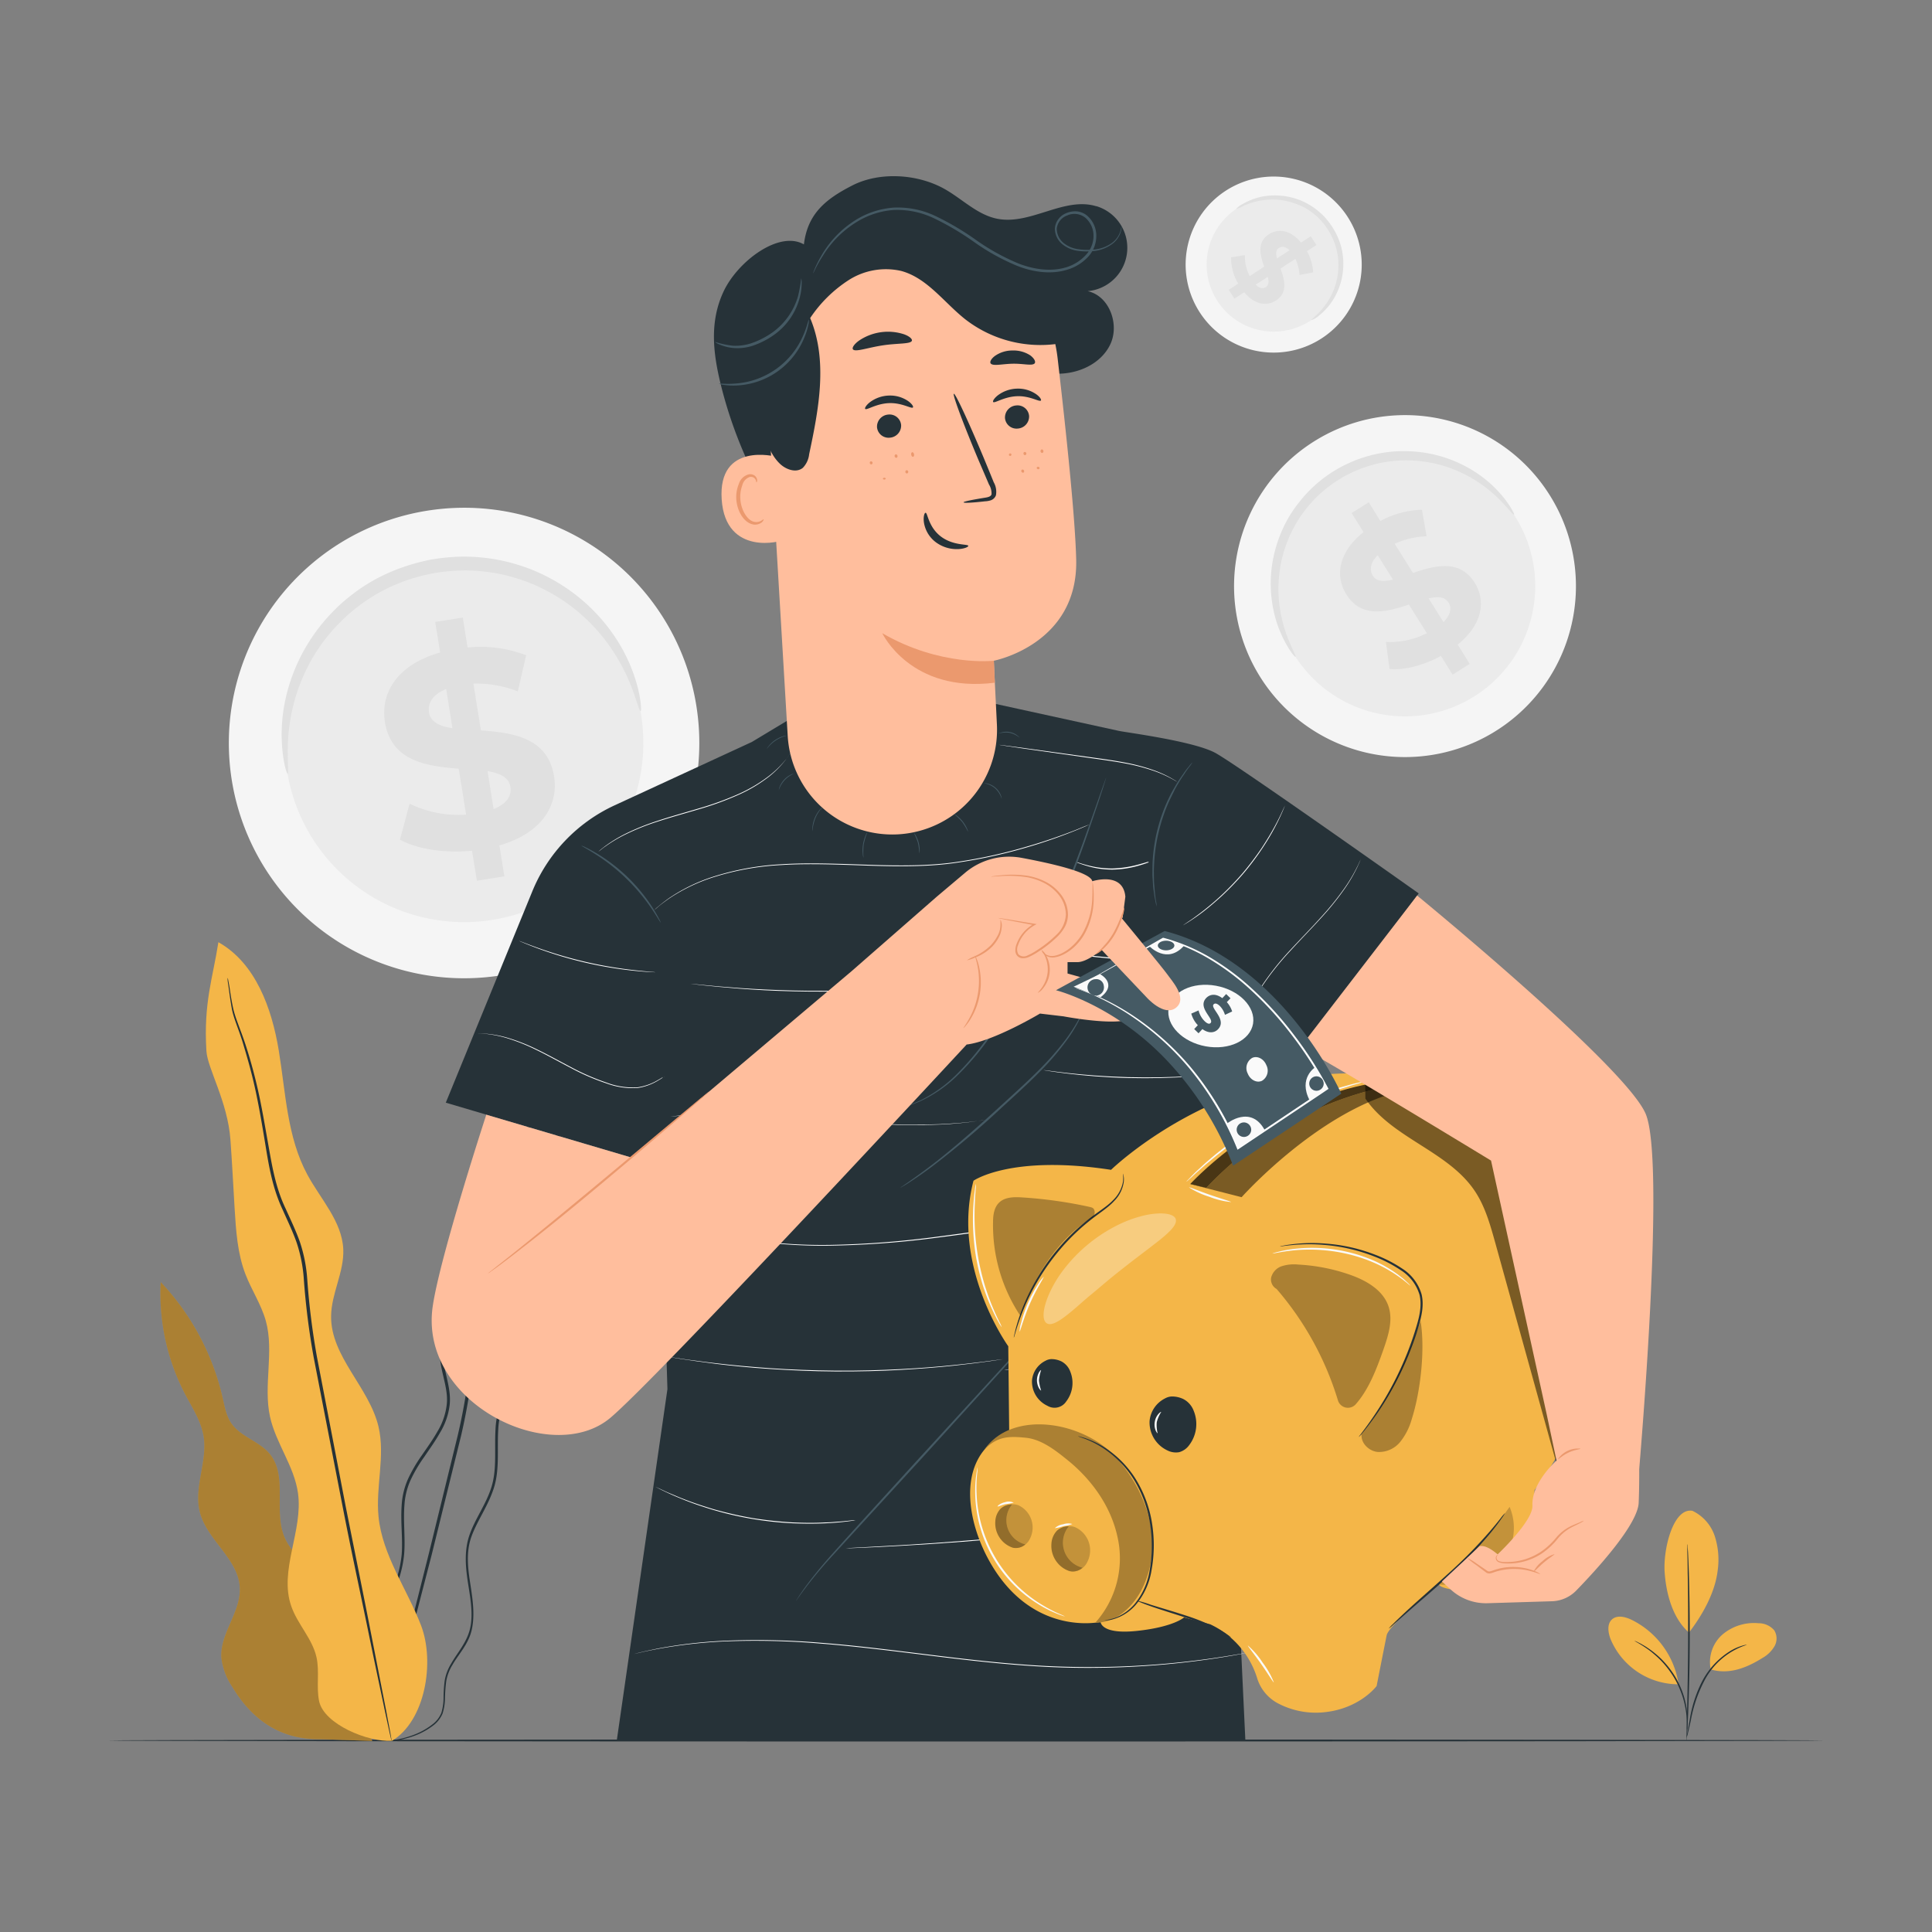 <svg xmlns="http://www.w3.org/2000/svg" viewBox="0 0 500 500"><rect x="0" y="0" width="500" height="500" fill="#808080" stroke="none"/><g id="freepik--background-complete--inject-5"><path d="M180.33,183.4a60.88,60.88,0,1,1-69-51.35A60.82,60.82,0,0,1,180.33,183.4Z" style="fill:#f5f5f5"></path><path d="M166,185.49a46.39,46.39,0,1,1-52.57-39.14A46.34,46.34,0,0,1,166,185.49Z" style="fill:#ebebeb"></path><path d="M165.77,184.05c-.27,0-.76-1.94-2-5.34a49.52,49.52,0,0,0-7.34-13.31,48,48,0,0,0-7.29-7.46A46.45,46.45,0,0,0,139,151.68a43.05,43.05,0,0,0-6.05-2.24,42.29,42.29,0,0,0-6.57-1.39,44.12,44.12,0,0,0-6.93-.41,49.57,49.57,0,0,0-7.13.69,50.65,50.65,0,0,0-6.93,1.8A45.66,45.66,0,0,0,99,152.9a43.76,43.76,0,0,0-5.69,3.58,42.44,42.44,0,0,0-4.9,4.18A46.09,46.09,0,0,0,81.05,170a47.71,47.71,0,0,0-4.28,9.51,49.44,49.44,0,0,0-2.31,15c0,3.63.23,5.66,0,5.71s-.9-1.92-1.33-5.64a42.78,42.78,0,0,1,1.28-15.79,46.68,46.68,0,0,1,4.13-10.26,47.32,47.32,0,0,1,7.6-10.23,43.42,43.42,0,0,1,5.19-4.58,44.46,44.46,0,0,1,6.07-3.93,47.72,47.72,0,0,1,6.87-3,50.87,50.87,0,0,1,7.47-2,51.68,51.68,0,0,1,7.69-.73,47.33,47.33,0,0,1,7.48.49,45.9,45.9,0,0,1,7.06,1.6,43.62,43.62,0,0,1,6.45,2.51,47.28,47.28,0,0,1,10.66,7,46.73,46.73,0,0,1,7.41,8.21,42.88,42.88,0,0,1,6.64,14.39C166,181.94,166,184,165.77,184.05Z" style="fill:#e0e0e0"></path><path d="M129.25,218.79l1.28,8-7.12,1.14-1.25-7.76c-7.12.7-14.24-.43-18.65-2.86L106,208a29.24,29.24,0,0,0,14.63,2.84l-1.91-11.9c-8.21-.65-17.47-1.88-19.1-12.07-1.21-7.55,3.24-14.91,14.29-18l-1.27-7.91,7.13-1.14,1.24,7.76a32.84,32.84,0,0,1,15.16,2l-2.16,9.34a29.44,29.44,0,0,0-11.49-2l1.94,12.11c8.2.59,17.32,1.83,18.93,11.88C144.61,208.37,140.22,215.65,129.25,218.79Zm-12.16-30.35-1.62-10.12c-3.64,1.46-4.81,3.77-4.43,6.12S113.79,188,117.09,188.44Zm15,15.21c-.4-2.5-2.68-3.52-5.92-4.1l1.58,9.84C131.19,208,132.46,205.93,132.09,203.65Z" style="fill:#e0e0e0"></path><path d="M401.39,128.67a44.24,44.24,0,1,1-60.71-14.81A44.18,44.18,0,0,1,401.39,128.67Z" style="fill:#f5f5f5"></path><path d="M392.39,134.12a33.72,33.72,0,1,1-46.27-11.28A33.69,33.69,0,0,1,392.39,134.12Z" style="fill:#ebebeb"></path><path d="M391.84,133.22c-.17.12-1.06-1.07-2.87-3a35.63,35.63,0,0,0-8.68-6.82,34.48,34.48,0,0,0-7-2.93,34,34,0,0,0-8.56-1.32,32.22,32.22,0,0,0-4.68.22,31.37,31.37,0,0,0-4.79.93,31.8,31.8,0,0,0-4.76,1.69,33.45,33.45,0,0,0-8.7,5.66,32.36,32.36,0,0,0-3.48,3.66,32.34,32.34,0,0,0-4.89,8.19,33.34,33.34,0,0,0-2.27,8.36,34.73,34.73,0,0,0-.17,7.57,35.81,35.81,0,0,0,2.71,10.7c1,2.43,1.76,3.73,1.59,3.84s-1.15-1-2.49-3.39a31.2,31.2,0,0,1-3.62-10.93,33.83,33.83,0,0,1-.15-8,34.58,34.58,0,0,1,4.36-13.54,33.74,33.74,0,0,1,3-4.35,33.13,33.13,0,0,1,3.73-4,34,34,0,0,1,9.38-6.1,33.47,33.47,0,0,1,5.15-1.79,32.93,32.93,0,0,1,5.17-.94,31.67,31.67,0,0,1,5-.14,33.64,33.64,0,0,1,16.39,5,31.12,31.12,0,0,1,8.52,7.74C391.36,131.76,392,133.14,391.84,133.22Z" style="fill:#e0e0e0"></path><path d="M377.25,166.82l3.11,5-4.44,2.78-3-4.84c-4.57,2.48-9.65,3.75-13.3,3.37l-.95-7a21.14,21.14,0,0,0,10.6-2.25l-4.65-7.42c-5.68,1.89-12.22,3.7-16.2-2.66-2.95-4.71-2.06-10.9,4.46-16.09l-3.09-4.94,4.45-2.78,3,4.85A23.66,23.66,0,0,1,368,131.93l1.2,6.86a21.57,21.57,0,0,0-8.25,1.94l4.73,7.56c5.66-1.94,12.11-3.68,16,2.58C384.57,155.49,383.7,161.61,377.25,166.82ZM360.5,150l-3.95-6.31c-2,2-2.15,3.88-1.23,5.35S358.16,150.56,360.5,150Zm14.35,5.92c-1-1.55-2.79-1.59-5.12-1.06l3.84,6.13C375.49,159.07,375.74,157.31,374.85,155.88Z" style="fill:#e0e0e0"></path><path d="M341.82,87.71a22.78,22.78,0,1,1,7.07-31.39A22.75,22.75,0,0,1,341.82,87.71Z" style="fill:#f5f5f5"></path><path d="M338.93,83.13a17.36,17.36,0,1,1,5.39-23.93A17.34,17.34,0,0,1,338.93,83.13Z" style="fill:#ebebeb"></path><path d="M339.38,82.84c-.05-.09.55-.56,1.53-1.51a18.42,18.42,0,0,0,3.43-4.53,17.72,17.72,0,0,0,1.44-3.63,17.15,17.15,0,0,0,.6-4.41,15.15,15.15,0,0,0-.15-2.41,16.59,16.59,0,0,0-.52-2.46,17,17,0,0,0-.92-2.43,19.4,19.4,0,0,0-1.32-2.34A18.88,18.88,0,0,0,341.8,57a17.47,17.47,0,0,0-1.91-1.76,16.21,16.21,0,0,0-2.09-1.4,15.43,15.43,0,0,0-2.17-1,18.09,18.09,0,0,0-4.33-1.09,17.54,17.54,0,0,0-3.9,0,18.33,18.33,0,0,0-5.49,1.49,10.11,10.11,0,0,1-2,.85,5.18,5.18,0,0,1,1.73-1.31,16.18,16.18,0,0,1,5.59-2,17.47,17.47,0,0,1,4.14-.14,17.7,17.7,0,0,1,4.65,1,16.58,16.58,0,0,1,2.36,1.08,16.86,16.86,0,0,1,2.26,1.48,18.48,18.48,0,0,1,2.09,1.88,21,21,0,0,1,1.8,2.26A19.06,19.06,0,0,1,346,60.9a17.47,17.47,0,0,1,1,2.64,16.58,16.58,0,0,1,.53,2.65,17.53,17.53,0,0,1,.12,2.59,17.53,17.53,0,0,1-2.45,8.49,16,16,0,0,1-3.91,4.45A5.17,5.17,0,0,1,339.38,82.84Z" style="fill:#e0e0e0"></path><path d="M322,75.63l-2.54,1.65L318,75l2.46-1.6a12.75,12.75,0,0,1-1.85-6.81l3.57-.56a11,11,0,0,0,1.25,5.44L327.16,69c-1-2.91-2-6.26,1.22-8.37,2.4-1.56,5.59-1.16,8.33,2.15l2.51-1.63,1.47,2.26L338.23,65a12.32,12.32,0,0,1,1.61,5.49l-3.52.68A11.17,11.17,0,0,0,335.24,67l-3.85,2.51c1.05,2.89,2,6.2-1.18,8.27C327.85,79.29,324.7,78.9,322,75.63Zm8.52-8.78,3.22-2.09c-1.05-1-2-1.07-2.77-.58S330.15,65.65,330.48,66.85Zm-2.92,7.45c.8-.52.8-1.45.51-2.65l-3.13,2C325.93,74.65,326.84,74.77,327.56,74.3Z" style="fill:#e0e0e0"></path></g><g id="freepik--Desk--inject-5"><path d="M472.2,450.44c0,.15-99.49.26-222.19.26s-222.21-.11-222.21-.26,99.47-.26,222.21-.26S472.2,450.3,472.2,450.44Z" style="fill:#263238"></path></g><g id="freepik--Plants--inject-5"><path d="M87.26,419.74c1.13-4.37-1.74-8.77-5-11.94s-7.06-6-8.73-10.21c-2.71-6.8.93-15.6-3.69-21.27-2.72-3.34-7.6-4.46-10-8-1.27-1.87-1.68-4.17-2.18-6.37A64.58,64.58,0,0,0,41.6,331.82a56.18,56.18,0,0,0,6.32,29c1.87,3.56,4.17,7,4.79,11,1,6.46-2.6,13.12-1,19.46,1.81,7.26,10,12.12,10.35,19.59.33,6.32-5.18,11.86-4.77,18.17a17.21,17.21,0,0,0,2.81,7.49C65,444.69,72.15,450.28,83,450.1l13.32.46Z" style="fill:#F4B648"></path><g style="opacity:0.3"><path d="M87.26,419.74c1.13-4.37-1.74-8.77-5-11.94s-7.06-6-8.73-10.21c-2.71-6.8.93-15.6-3.69-21.27-2.72-3.34-7.6-4.46-10-8-1.27-1.87-1.68-4.17-2.18-6.37A64.58,64.58,0,0,0,41.6,331.82a56.18,56.18,0,0,0,6.32,29c1.87,3.56,4.17,7,4.79,11,1,6.46-2.6,13.12-1,19.46,1.81,7.26,10,12.12,10.35,19.59.33,6.32-5.18,11.86-4.77,18.17a17.21,17.21,0,0,0,2.81,7.49C65,444.69,72.15,450.28,83,450.1l13.32.46Z"></path></g><path d="M99,450.47a10.6,10.6,0,0,0,3.67-.07,23.27,23.27,0,0,0,4.32-1.09,18.46,18.46,0,0,0,5.35-2.93,7.47,7.47,0,0,0,2.2-2.93,13.59,13.59,0,0,0,.62-4,40.54,40.54,0,0,1,.32-4.31,11.81,11.81,0,0,1,1.62-4.28c1.57-2.76,4.18-5.37,5-9.12s.26-7.67-.36-11.67-1.22-8.35.31-12.51,4.35-7.93,5.81-12.62.78-9.85,1.08-14.88a19.83,19.83,0,0,1,1.74-7.39c1.08-2.36,2.57-4.58,3.74-7.07,2.36-5,2.78-10.7,3.43-16.27q.47-4.22,1-8.51a42.34,42.34,0,0,1,1.48-8.52,74.38,74.38,0,0,1,3.19-8.24,28.17,28.17,0,0,0,1.54-4.31,42.41,42.41,0,0,0,.43-4.58,53.76,53.76,0,0,0-.35-9.22c-.36-3.07-.92-6.12-1.25-9.2l-.06-.53-.07-.61-.54.27a20.61,20.61,0,0,0-7.17,6.05,32.7,32.7,0,0,0-4.41,8.12c-2.22,5.72-3,11.72-4.14,17.44S125,328.86,122,333.62c-1.45,2.37-3.22,4.53-4.77,6.85a18.89,18.89,0,0,0-3.3,7.59c-.79,5.63,2.31,10.58,1.67,15.57a17.27,17.27,0,0,1-2.43,6.91c-1.21,2.13-2.63,4.1-4,6.09a39.13,39.13,0,0,0-3.58,6.14,19.36,19.36,0,0,0-1.63,6.68c-.33,4.49.31,8.75,0,12.77a29.45,29.45,0,0,1-3.28,10.95c-1.62,3.27-3.41,6.24-4.91,9.11-.75,1.44-1.45,2.84-2,4.24a21.52,21.52,0,0,0-1.17,4.22,26.66,26.66,0,0,0-.09,7.6A19.07,19.07,0,0,0,96.33,448a9.74,9.74,0,0,0,1.07,1.17,5.75,5.75,0,0,0,.88.74c.49.37.76.53.76.53a15.78,15.78,0,0,1-2.58-2.55,19.26,19.26,0,0,1-3.62-9.62,26.89,26.89,0,0,1,.17-7.5,21.6,21.6,0,0,1,1.18-4.11c.57-1.37,1.27-2.77,2-4.19,1.52-2.84,3.33-5.79,5-9.09a29.64,29.64,0,0,0,3.4-11.14c.35-4.11-.26-8.38.08-12.77a18.65,18.65,0,0,1,1.6-6.45,37.75,37.75,0,0,1,3.54-6c1.34-2,2.78-3.95,4-6.13a18,18,0,0,0,2.55-7.19c.64-5.32-2.44-10.3-1.64-15.53a18,18,0,0,1,3.19-7.26c1.52-2.28,3.3-4.44,4.8-6.87,3-4.9,4.49-10.63,5.6-16.38s1.93-11.69,4.12-17.3a31.7,31.7,0,0,1,4.29-7.9,19.65,19.65,0,0,1,6.87-5.8l-.62-.34.06.54c.34,3.11.89,6.17,1.25,9.2a53.18,53.18,0,0,1,.35,9.08,40,40,0,0,1-.41,4.45,26.45,26.45,0,0,1-1.49,4.15,76.51,76.51,0,0,0-3.21,8.33,42.14,42.14,0,0,0-1.5,8.66q-.48,4.31-.94,8.52c-.64,5.59-1.06,11.19-3.33,16-1.13,2.41-2.62,4.64-3.73,7.08a20.55,20.55,0,0,0-1.79,7.66c-.29,5.14.38,10.17-1,14.72s-4.28,8.31-5.75,12.61-.92,8.84-.29,12.82,1.29,7.91.43,11.46-3.3,6.16-4.9,9a12.16,12.16,0,0,0-1.65,4.45,37.29,37.29,0,0,0-.28,4.36,13.54,13.54,0,0,1-.57,3.87,7.06,7.06,0,0,1-2.07,2.8,18.55,18.55,0,0,1-5.21,2.95,23.44,23.44,0,0,1-4.27,1.15,16.92,16.92,0,0,1-2.71.27C99.36,450.46,99,450.47,99,450.47Z" style="fill:#263238"></path><path d="M141.12,293.57a2,2,0,0,0-.13.41c-.08.32-.17.71-.29,1.2-.26,1.05-.58,2.63-1.08,4.61s-1.73,4.2-2.76,6.95a98.13,98.13,0,0,0-3.17,9.45c-1,3.55-1.92,7.5-2.86,11.72s-1.94,8.74-4.26,13c-1.09,2.16-2.32,4.35-3.3,6.75a31,31,0,0,0-1.91,7.64,153.15,153.15,0,0,1-2.88,16.11c-2.67,10.92-5.21,21.31-7.53,30.78l-6.31,25.1c-1.75,7.1-3.18,12.87-4.18,16.93-.46,2-.83,3.5-1.1,4.62-.1.49-.19.89-.26,1.21a1.43,1.43,0,0,0-.06.41,2,2,0,0,0,.15-.39l.34-1.19c.31-1.11.72-2.64,1.25-4.57,1.07-4.06,2.59-9.8,4.45-16.88l6.49-25.05c2.34-9.47,4.9-19.86,7.6-30.78a154.76,154.76,0,0,0,2.87-16.18A30.87,30.87,0,0,1,124,348c.94-2.33,2.15-4.51,3.24-6.7,2.35-4.34,3.32-9,4.26-13.2s1.77-8.17,2.74-11.72,2-6.7,3-9.43,2.15-5,2.64-7.05.72-3.59.93-4.66c.08-.49.15-.89.21-1.21A2,2,0,0,0,141.12,293.57Z" style="fill:#263238"></path><path d="M101.39,450.56c8.7-5.17,11.2-20.47,7.57-29.92s-10-18.08-11-28.15c-.76-7.74,1.78-15.69,0-23.26C95.54,359,85.57,351.11,85.69,340.61c.06-5.89,3.41-11.43,3.15-17.32-.33-7.21-5.87-12.94-9.3-19.3-5.26-9.73-5.6-21.24-7.4-32.15s-6-22.6-15.62-28c-1.43,9.26-3.87,15.61-3.1,28.16.27,4.51,5.51,13.13,6.22,23,.43,5.91.72,11.82,1.08,17.73.35,5.75.72,11.6,2.79,17,1.58,4.13,4.11,7.87,5.29,12.13,2.2,8-.7,16.68,1.08,24.79,1.51,6.87,6.27,12.79,7.24,19.76,1.37,9.79-5,20-1.73,29.3,1.61,4.64,5.43,8.36,6.51,13.14.84,3.72-.08,7.65.68,11.38,1.23,6,12.69,10.68,18.81,10.3" style="fill:#F4B648"></path><path d="M58.91,253.07a3,3,0,0,0,0,.53c0,.39.12.89.2,1.52.2,1.34.42,3.3.87,5.84s1.81,5.43,2.86,8.9,2.21,7.45,3.19,11.91,1.82,9.41,2.69,14.72,1.83,11.11,4.46,16.65c1.22,2.78,2.59,5.56,3.62,8.53a38,38,0,0,1,1.83,9.4,189.55,189.55,0,0,0,2.56,20.26c2.66,13.73,5.2,26.8,7.51,38.71s4.63,22.53,6.47,31.52,3.38,16.17,4.44,21.24c.53,2.46.95,4.39,1.25,5.77.14.62.26,1.11.35,1.49a2.46,2.46,0,0,0,.14.5,1.73,1.73,0,0,0-.06-.52c-.07-.38-.15-.88-.26-1.51-.26-1.38-.63-3.32-1.09-5.8-1-5.08-2.42-12.34-4.17-21.29s-3.93-19.69-6.3-31.56l-7.44-38.69A190.41,190.41,0,0,1,79.51,331a38.75,38.75,0,0,0-1.9-9.59c-1.06-3-2.44-5.82-3.67-8.58-2.62-5.45-3.54-11.15-4.48-16.45s-1.77-10.26-2.8-14.73-2.17-8.47-3.33-11.93-2.46-6.33-3-8.82-.78-4.48-1-5.8c-.12-.62-.21-1.12-.28-1.51A2,2,0,0,0,58.91,253.07Z" style="fill:#263238"></path><path d="M438,391a11.13,11.13,0,0,1,5.77,6.53,19.75,19.75,0,0,1,.77,8.85c-.65,5.75-3.92,11.54-7.43,16.13-4.84-4.22-6-11.58-6.28-15.35-.52-6,2.15-17.05,7.17-16.16" style="fill:#F4B648"></path><path d="M442.72,432a9.51,9.51,0,0,1,3.07-9,12.62,12.62,0,0,1,9.3-2.91,5.33,5.33,0,0,1,4.08,1.83,4.05,4.05,0,0,1,.07,4.12,8.21,8.21,0,0,1-3.05,3c-4.19,2.63-8.73,4.41-13.47,3" style="fill:#F4B648"></path><path d="M436.52,449.58a7,7,0,0,1,.17-1.18c.15-.83.35-1.9.59-3.19A33.14,33.14,0,0,1,440.57,435a20.33,20.33,0,0,1,7.31-7.77,13.31,13.31,0,0,1,3-1.32,7.78,7.78,0,0,1,.86-.22c.2,0,.31-.06.31,0a18.88,18.88,0,0,0-11.1,9.55,35.66,35.66,0,0,0-3.36,10c-.3,1.34-.54,2.42-.72,3.16A5.89,5.89,0,0,1,436.52,449.58Z" style="fill:#263238"></path><path d="M436.7,399.59a3.65,3.65,0,0,1,.06.52c0,.38.05.87.09,1.48.07,1.28.14,3.14.22,5.45.14,4.6.26,11,.23,18s-.2,13.39-.39,18c-.09,2.3-.19,4.16-.27,5.45,0,.6-.07,1.09-.1,1.48a2.37,2.37,0,0,1-.06.51,3,3,0,0,1,0-.52c0-.38,0-.87,0-1.48,0-1.34.08-3.19.13-5.45.12-4.6.24-11,.27-18s0-13.38-.11-18c0-2.26-.06-4.11-.09-5.45v-1.48A3,3,0,0,1,436.7,399.59Z" style="fill:#263238"></path><path d="M434.35,435.46a22.2,22.2,0,0,0-12.13-16.27c-1.61-.78-3.73-1.28-5.05-.08s-1,3.37-.39,5a19,19,0,0,0,17.46,11.78" style="fill:#F4B648"></path><path d="M423,424.64a5.36,5.36,0,0,1,1,.44,11.5,11.5,0,0,1,1.16.62,17.21,17.21,0,0,1,1.48.93,20.14,20.14,0,0,1,1.69,1.27,23.69,23.69,0,0,1,1.8,1.63,24.78,24.78,0,0,1,3.41,4.39,24.34,24.34,0,0,1,2.25,5.09,22.29,22.29,0,0,1,.57,2.36,20.19,20.19,0,0,1,.29,2.1,15.77,15.77,0,0,1,.08,1.74,10.43,10.43,0,0,1,0,1.31,5.76,5.76,0,0,1-.12,1.12c-.1,0,.07-1.6-.21-4.14a20,20,0,0,0-.34-2.06,20.78,20.78,0,0,0-.6-2.31,24.72,24.72,0,0,0-2.24-5,25.31,25.31,0,0,0-3.33-4.34,23.54,23.54,0,0,0-1.75-1.63,18.88,18.88,0,0,0-1.63-1.3C424.42,425.38,423,424.72,423,424.64Z" style="fill:#263238"></path></g><g id="freepik--Character--inject-5"><path d="M367.16,231.21s-46.69-33.09-52.6-36.34c-5.63-3.1-23.5-5.35-25.1-5.74l-32-7-48.88,1.46-14,8.43L159.1,208.4a42.08,42.08,0,0,0-21.33,22.26l-22.4,54.71L171,301.81l1.73,57.71-13.11,90.92H322.3l-8.19-174.25,16.94,3.73Z" style="fill:#263238"></path><path d="M172,278.57s-.59.43-1.72,1.09a14.25,14.25,0,0,1-5.2,1.9,19.25,19.25,0,0,1-8.11-1.18,57.83,57.83,0,0,1-9.24-4c-3.17-1.65-6.14-3.32-8.92-4.66a49.83,49.83,0,0,0-7.62-3.05,30.14,30.14,0,0,0-5.42-1.1c-.65-.07-1.15-.1-1.5-.11l-.52,0a14.09,14.09,0,0,1,2,.07,27.71,27.71,0,0,1,5.45,1,48.21,48.21,0,0,1,7.66,3c2.8,1.34,5.77,3,8.94,4.66a59.76,59.76,0,0,0,9.2,4,19.33,19.33,0,0,0,8,1.21,14.3,14.3,0,0,0,5.17-1.82c.57-.32,1-.58,1.3-.76S172,278.57,172,278.57Z" style="fill:#fff"></path><path d="M169.62,251.61h-.37l-1.06-.05c-.92-.05-2.25-.15-3.89-.31a102,102,0,0,1-25-5.76c-1.55-.57-2.79-1.06-3.64-1.42l-1-.42-.34-.16.36.12,1,.38c.86.34,2.11.81,3.66,1.36a109.41,109.41,0,0,0,25,5.75c1.63.18,3,.31,3.87.38l1.06.09Z" style="fill:#fff"></path><path d="M204.59,194.87s-.42.68-1.3,1.82A25.77,25.77,0,0,1,199,201a37.85,37.85,0,0,1-7.75,4.64,78.58,78.58,0,0,1-10.41,3.8c-3.77,1.12-7.37,2.11-10.6,3.17a61.24,61.24,0,0,0-8.38,3.35,36.16,36.16,0,0,0-5.22,3.11c-.6.4-1,.77-1.32,1s-.47.34-.47.34.59-.54,1.74-1.41a35.91,35.91,0,0,1,5.2-3.18,61.15,61.15,0,0,1,8.39-3.39c3.23-1.08,6.84-2.07,10.6-3.19a79.76,79.76,0,0,0,10.39-3.77,39,39,0,0,0,7.74-4.58,26.65,26.65,0,0,0,4.37-4.22c.47-.54.76-1,1-1.31S204.59,194.87,204.59,194.87Z" style="fill:#fff"></path><path d="M304.64,202.32s-.15-.07-.43-.23-.66-.4-1.2-.67a30.4,30.4,0,0,0-4.64-2,52,52,0,0,0-7.28-1.87c-2.78-.53-5.87-.94-9.11-1.4L265.4,193.8l-5-.74-1.37-.21-.47-.09.48.05,1.37.17,5,.67L282,195.94c3.24.45,6.33.87,9.12,1.41a49.55,49.55,0,0,1,7.28,1.92,28.65,28.65,0,0,1,4.64,2.08C304.1,201.94,304.64,202.32,304.64,202.32Z" style="fill:#fff"></path><path d="M282,213.36s-.37.18-1.08.49-1.77.76-3.14,1.31c-2.75,1.09-6.76,2.6-11.84,4.08a130.62,130.62,0,0,1-18.14,4c-6.93,1.06-14.66,1.06-22.71.79s-15.76-.61-22.74-.17a70.2,70.2,0,0,0-18.19,3.32,45.36,45.36,0,0,0-11.2,5.49c-1.19.86-2.12,1.54-2.7,2.06s-.92.75-.92.75.3-.28.89-.78,1.49-1.22,2.69-2.1a44.49,44.49,0,0,1,11.19-5.56,70,70,0,0,1,18.23-3.37c7-.45,14.69-.11,22.75.15s15.77.28,22.69-.77a131.12,131.12,0,0,0,18.12-4c5.07-1.46,9.09-2.95,11.85-4,1.38-.54,2.44-1,3.15-1.28Z" style="fill:#fff"></path><path d="M297.32,223.14a.6.6,0,0,1-.18.09l-.53.19c-.46.17-1.13.39-2,.63a26.13,26.13,0,0,1-6.73,1,23,23,0,0,1-6.73-1c-.84-.25-1.51-.48-2-.66l-.52-.21-.18-.09.2,0,.53.17c.46.16,1.13.37,2,.6a24.51,24.51,0,0,0,6.69.9,28.44,28.44,0,0,0,6.7-1c.83-.23,1.51-.42,2-.57l.53-.15Z" style="fill:#fff"></path><path d="M265.77,251.44s-4.8,1-12.63,2.18c-3.92.59-8.6,1.17-13.81,1.69s-11,.91-17,1.14-11.8.21-17,.1-10-.39-13.9-.69c-7.9-.6-12.75-1.26-12.75-1.26l.88.07,2.54.25c2.2.23,5.39.51,9.34.79s8.66.51,13.89.64,11,.1,17-.11,11.77-.64,17-1.12,9.89-1.08,13.81-1.65,7.08-1.07,9.26-1.46l2.51-.44Z" style="fill:#fff"></path><path d="M304.93,248.6l-.36,0-1,0c-.91,0-2.22,0-3.84,0-3.24,0-7.72-.13-12.64-.55s-9.37-1.09-12.55-1.67c-1.6-.28-2.88-.54-3.77-.73l-1-.22-.35-.09.36,0,1,.18,3.77.67c3.19.54,7.62,1.18,12.54,1.6s9.4.56,12.63.61l3.84,0h1Z" style="fill:#fff"></path><path d="M255,289.82s-.29.06-.82.13l-2.36.33c-1,.15-2.28.32-3.75.42s-3.13.3-5,.33-3.87.17-6,.13c-1.09,0-2.21,0-3.37,0l-3.57-.12c-4.89-.19-10.25-.56-15.87-1s-11-1-15.85-1.29-9.27-.51-13-.45h-2.63l-2.35.12c-1.46.06-2.73.13-3.75.26l-2.37.23-.83.07s.29-.05.83-.11l2.36-.28c1-.14,2.29-.21,3.76-.29l2.35-.13,2.63,0c3.7-.07,8.11.11,13,.41s10.23.8,15.85,1.27,11,.86,15.86,1.07l3.56.13c1.16,0,2.28,0,3.37,0,2.17,0,4.19-.05,6-.1s3.51-.22,5-.31,2.72-.24,3.75-.38l2.36-.29Z" style="fill:#fff"></path><path d="M313.85,278.08l-.44.07-1.28.13c-1.1.12-2.71.25-4.69.39-4,.27-9.47.46-15.54.31s-11.56-.65-15.51-1.13c-2-.24-3.57-.46-4.67-.63l-1.26-.2-.44-.09.44.05,1.27.16c1.1.15,2.7.35,4.68.57,3.95.44,9.42.9,15.49,1.06s11.56,0,15.53-.25c2-.11,3.59-.23,4.7-.32l1.27-.1Z" style="fill:#fff"></path><path d="M314.56,314.42l-1.46-.08c-1,0-2.37-.2-4.19-.25-3.64-.19-8.91-.23-15.42.09s-14.22,1.09-22.76,2.22S252.83,319,243,320.24A241.72,241.72,0,0,1,215,322.37a128.25,128.25,0,0,1-22.81-1.65,91.68,91.68,0,0,1-14.95-3.78c-.87-.27-1.62-.56-2.27-.82l-1.66-.66c-.89-.35-1.35-.55-1.35-.55l1.37.51,1.66.64c.65.26,1.41.54,2.28.81a93,93,0,0,0,14.95,3.7A130.12,130.12,0,0,0,215,322.18,243.92,243.92,0,0,0,243,320c9.85-1.27,19.21-2.73,27.76-3.83S287,314.33,293.49,314a151.16,151.16,0,0,1,15.42,0C312.55,314.21,314.56,314.42,314.56,314.42Z" style="fill:#fff"></path><path d="M259.57,351.76s-4.81.82-12.65,1.66c-3.91.42-8.59.8-13.79,1.1s-10.94.44-16.95.41-11.74-.31-16.94-.65-9.87-.82-13.78-1.3c-7.83-1-12.62-1.84-12.62-1.84l.88.11,2.51.37c1.08.17,2.42.36,4,.55s3.32.46,5.27.66c3.92.46,8.59.9,13.78,1.26s10.92.57,16.93.63,11.74-.13,16.94-.39,9.87-.65,13.79-1.06c2-.18,3.73-.41,5.28-.58s2.89-.35,4-.5l2.51-.33Z" style="fill:#fff"></path><path d="M314,344.6s-.19.07-.54.17l-1.53.47c-1.34.4-3.28.95-5.69,1.6-4.81,1.29-11.52,2.89-19,4.26s-14.33,2.26-19.29,2.76c-2.48.25-4.49.42-5.88.52l-1.6.11-.56,0,.55-.07,1.6-.15c1.39-.12,3.4-.32,5.87-.59,5-.54,11.79-1.44,19.27-2.81s14.18-2.95,19-4.21c2.41-.62,4.35-1.15,5.69-1.53l1.55-.43Z" style="fill:#fff"></path><path d="M221.42,393.45a70.56,70.56,0,0,1-7.78.77c-2.41.13-5.29.14-8.49,0a88,88,0,0,1-20.47-3.43c-3.07-.91-5.79-1.86-8-2.77a75.33,75.33,0,0,1-7.11-3.26l.5.22,1.41.65c.61.29,1.36.64,2.25,1s1.87.82,3,1.24c2.24.9,5,1.83,8,2.73a100.18,100.18,0,0,0,10.12,2.3A102.64,102.64,0,0,0,205.16,394c3.19.14,6.06.15,8.47,0,1.21,0,2.3-.13,3.26-.19s1.77-.15,2.45-.22l1.54-.16Z" style="fill:#fff"></path><path d="M317.62,390.9l-1,.18-2.86.46c-2.48.39-6.08.94-10.53,1.57-8.9,1.27-21.23,2.85-34.88,4.21s-26.06,2.22-35,2.72c-4.49.25-8.13.43-10.64.53l-2.89.11-1,0,1-.06,2.89-.15,10.63-.59c9-.54,21.36-1.44,35-2.79s26-2.91,34.88-4.14l10.54-1.51,2.86-.42Z" style="fill:#fff"></path><path d="M322.86,427.73s-2.18.46-6.17,1.11-9.77,1.46-17,2.06a223,223,0,0,1-25.35.62c-9.55-.31-20-1.38-30.93-2.72s-21.35-2.69-30.86-3.43a199.61,199.61,0,0,0-25.33-.57,127.65,127.65,0,0,0-17,1.94c-2,.38-3.52.7-4.55.95l-1.58.36s.54-.15,1.57-.4,2.56-.59,4.54-1a122.85,122.85,0,0,1,17-2,195.13,195.13,0,0,1,25.34.51c9.53.74,19.94,2.09,30.87,3.43s21.38,2.41,30.92,2.72a223.85,223.85,0,0,0,25.33-.57c7.19-.58,13-1.37,17-2,2-.32,3.54-.57,4.59-.76Z" style="fill:#fff"></path><path d="M352.2,222.26s-.29.79-.94,2.17A40.68,40.68,0,0,1,348,230a72.46,72.46,0,0,1-6,7.45c-2.42,2.68-5.2,5.5-8,8.56a73,73,0,0,0-7.3,9.14,38.13,38.13,0,0,0-4.29,8.51A26.46,26.46,0,0,0,321,270c-.1.75-.07,1.35-.1,1.75s0,.61,0,.61a20.15,20.15,0,0,1,.06-2.37,25.3,25.3,0,0,1,1.33-6.32,37.82,37.82,0,0,1,4.27-8.56,72.7,72.7,0,0,1,7.31-9.19c2.82-3.05,5.61-5.87,8-8.54a74.21,74.21,0,0,0,6-7.41,41.14,41.14,0,0,0,3.31-5.52c.36-.68.57-1.23.75-1.59S352.2,222.26,352.2,222.26Z" style="fill:#fff"></path><path d="M306.14,239.49l.34-.25,1-.68c.88-.57,2.11-1.45,3.59-2.59s3.19-2.56,5-4.24a76,76,0,0,0,5.55-5.79,78.37,78.37,0,0,0,4.85-6.4c1.36-2.06,2.51-4,3.39-5.61s1.56-3,2-4l.51-1.09.19-.38A55.27,55.27,0,0,1,330,214c-.87,1.66-2,3.58-3.37,5.64a71.14,71.14,0,0,1-4.84,6.43,72.72,72.72,0,0,1-5.58,5.8c-1.83,1.67-3.54,3.1-5,4.22A54.19,54.19,0,0,1,306.14,239.49Z" style="fill:#fff"></path><path d="M234.67,286.25a.86.86,0,0,1,.24-.11l.72-.28c.65-.22,1.56-.62,2.73-1.16a35.89,35.89,0,0,0,8.85-6.3,69.64,69.64,0,0,0,10.13-12.57,177.11,177.11,0,0,0,9.88-17.2,300.7,300.7,0,0,0,14-33.22c1.57-4.34,2.79-7.88,3.65-10.31l1-2.81c.11-.3.2-.53.27-.73s.1-.24.1-.24a1,1,0,0,1-.05.26c-.06.2-.14.44-.23.74-.21.69-.51,1.64-.9,2.84-.79,2.46-2,6-3.5,10.37a277.47,277.47,0,0,1-13.91,33.33,171.7,171.7,0,0,1-9.93,17.23,69,69,0,0,1-10.28,12.57,34.41,34.41,0,0,1-9,6.21,25.53,25.53,0,0,1-2.77,1.09l-.74.23A.88.88,0,0,1,234.67,286.25Z" style="fill:#455a64"></path><path d="M233,307.41a3.28,3.28,0,0,1,.54-.42l1.62-1.11c1.39-1,3.4-2.41,5.82-4.26,4.85-3.69,11.22-9.2,18.06-15.49,3.44-3.14,6.73-6.11,9.57-8.95a75.49,75.49,0,0,0,7.06-8,44.13,44.13,0,0,0,3.86-6.07c.42-.74.68-1.35.88-1.75a4.56,4.56,0,0,1,.33-.6,2.86,2.86,0,0,1-.23.65c-.18.41-.41,1-.81,1.79a38.82,38.82,0,0,1-3.75,6.19,69.83,69.83,0,0,1-7,8.12c-2.84,2.88-6.12,5.86-9.56,9a234.92,234.92,0,0,1-18.19,15.4c-2.45,1.83-4.49,3.21-5.93,4.14-.71.47-1.28.8-1.66,1A5.25,5.25,0,0,1,233,307.41Z" style="fill:#455a64"></path><path d="M206,414.32l.12-.23c.11-.16.24-.37.4-.63.35-.56.89-1.36,1.61-2.38,1.45-2,3.68-4.87,6.62-8.21,5.93-6.66,14.23-15.73,23.38-25.78l23.51-25.65,7.17-7.74,2-2.09.52-.53c.12-.12.18-.18.19-.17s-.05.07-.15.2l-.49.57L269,343.83c-1.7,1.88-4.1,4.56-7.05,7.84l-23.41,25.76L215,403.1c-3,3.31-5.24,6.11-6.73,8.1-.75,1-1.31,1.78-1.69,2.31l-.43.61A.81.81,0,0,1,206,414.32Z" style="fill:#455a64"></path><path d="M299.36,234.59a10.13,10.13,0,0,1-.37-1.52c-.11-.49-.23-1.1-.32-1.81s-.24-1.52-.28-2.42-.15-1.89-.14-3,0-2.2.08-3.4a43.8,43.8,0,0,1,3.74-15c.51-1.08,1-2.11,1.52-3s1-1.78,1.51-2.54,1-1.43,1.38-2a17,17,0,0,1,1.13-1.45,10.3,10.3,0,0,1,1-1.17,9,9,0,0,1-.89,1.29c-.3.4-.67.89-1.05,1.49s-.87,1.25-1.31,2-1,1.61-1.45,2.55-1,2-1.46,3a45.54,45.54,0,0,0-3.7,14.88c-.06,1.18-.15,2.3-.13,3.35s0,2,.08,2.93.14,1.7.21,2.41.15,1.32.23,1.82A8.29,8.29,0,0,1,299.36,234.59Z" style="fill:#455a64"></path><path d="M313.91,270.47c-.12,0-1.92-3.92-4-8.88s-3.68-9-3.56-9.08a96.61,96.61,0,0,1,4,8.88A92.79,92.79,0,0,1,313.91,270.47Z" style="fill:#455a64"></path><path d="M171,238.76c-.08.05-.86-1.38-2.33-3.55a50,50,0,0,0-14.58-14.15c-2.21-1.4-3.66-2.14-3.62-2.22a5.25,5.25,0,0,1,1.06.44c.67.31,1.61.81,2.75,1.48a44.54,44.54,0,0,1,8.18,6.27,45,45,0,0,1,6.51,8c.7,1.12,1.23,2.05,1.56,2.71A5.51,5.51,0,0,1,171,238.76Z" style="fill:#455a64"></path><path d="M210.25,215.12a2.91,2.91,0,0,1,0-1,8.26,8.26,0,0,1,2.29-5l.06-.06,0,.07a1.89,1.89,0,0,1,.16.44s-.11-.13-.25-.39h.09a10,10,0,0,0-1.57,2.55A12.56,12.56,0,0,0,210.25,215.12Z" style="fill:#455a64"></path><path d="M223.49,222a3,3,0,0,1-.21-1,9.47,9.47,0,0,1,.06-2.46,9.57,9.57,0,0,1,.69-2.36,3.25,3.25,0,0,1,.5-.88,15.85,15.85,0,0,0-1,3.28A16.07,16.07,0,0,0,223.49,222Z" style="fill:#455a64"></path><path d="M237.92,220.84a16.2,16.2,0,0,0-.38-2.77,14.6,14.6,0,0,0-1.09-2.59,2.7,2.7,0,0,1,.5.67,7.51,7.51,0,0,1,.79,1.86,8.13,8.13,0,0,1,.27,2A2.43,2.43,0,0,1,237.92,220.84Z" style="fill:#455a64"></path><path d="M250.54,215.31a16.91,16.91,0,0,0-1.5-2.54,17.4,17.4,0,0,0-2.1-2.07,2.86,2.86,0,0,1,.75.45,8.35,8.35,0,0,1,1.51,1.49,8.45,8.45,0,0,1,1.08,1.83A2.75,2.75,0,0,1,250.54,215.31Z" style="fill:#455a64"></path><path d="M259.23,206.74A6.14,6.14,0,0,0,257.5,204a5.91,5.91,0,0,0-2.95-1.31s.1,0,.27,0a3.88,3.88,0,0,1,.71.09,5,5,0,0,1,2.11,1.08,4.88,4.88,0,0,1,1.37,1.93,3,3,0,0,1,.2.69A1,1,0,0,1,259.23,206.74Z" style="fill:#455a64"></path><path d="M263.88,190.91a6.46,6.46,0,0,0-2.63-1.26,6.29,6.29,0,0,0-2.91.24,4.59,4.59,0,0,1,5.54,1Z" style="fill:#455a64"></path><path d="M201.57,204.45a2.55,2.55,0,0,1,.21-.86,5.86,5.86,0,0,1,2.83-3.08,2.53,2.53,0,0,1,.84-.28,7.05,7.05,0,0,0-3.88,4.22Z" style="fill:#455a64"></path><path d="M198.41,193.91a2.81,2.81,0,0,1,.5-.8,7.12,7.12,0,0,1,1.67-1.57,7.53,7.53,0,0,1,2.08-1,2.85,2.85,0,0,1,.93-.16,9.3,9.3,0,0,0-5.18,3.5Z" style="fill:#455a64"></path><path d="M173.55,255.37s0-.06-.06,0a1.46,1.46,0,0,0-.09.32c-.05.31-.1.76-.16,1.35-.12,1.17-.25,2.87-.39,5-.29,4.21-.62,10-.93,16.47s-.55,12.26-.69,16.48c-.07,2-.12,3.74-.16,5,0,.54,0,1-.06,1.36a2.48,2.48,0,0,1,0,.47,1.34,1.34,0,0,1-.05-.47c0-.37,0-.82,0-1.36,0-1.18,0-2.89,0-5,0-4.22.22-10.06.54-16.5s.7-12.26,1.08-16.47c.19-2.11.38-3.81.56-5,.09-.58.18-1,.26-1.34a1.12,1.12,0,0,1,.14-.34C173.54,255.25,173.57,255.39,173.55,255.37Z" style="fill:#263238"></path><path d="M283.73,53.38c-8.34-2.55-17,4.92-25.6,3.24-5.2-1-9.12-5.17-13.75-7.75-6.91-3.86-16.69-4.49-23.75-.9S209,55.38,208.05,63.25c-6.43-3.69-17.15,4.4-20.8,12.21s-2.74,15.87-.67,24.24a113.72,113.72,0,0,0,18.82,40c.78,1.06,2,2.23,3.21,1.67a2.91,2.91,0,0,0,1.24-2.31c1.23-7.65.26-15.46-.41-23.18s-1-15.68,1.45-23,8.2-14.06,15.8-15.56c5.62-1.11,11.45.71,16.44,3.52s9.38,6.55,14.13,9.74,10.09,5.88,15.81,6.12,11.86-2.44,14.29-7.62-.29-12.54-5.89-13.73a11.26,11.26,0,0,0,2.26-22Z" style="fill:#263238"></path><path d="M258,187.53,257.19,171s21.82-4.18,21.33-26.13c-.24-10.59-2.52-32.38-4.8-52.07A40.9,40.9,0,0,0,231.65,56.6l-2.12.07c-22.77,2.14-33.69,22.68-30.92,45.39l5.25,88.4a27.11,27.11,0,0,0,28.5,25.47h0A27.12,27.12,0,0,0,258,187.53Z" style="fill:#ffbe9d"></path><path d="M257.22,171s-13.83,1.61-28.89-7.13c0,0,7.32,15.56,29.14,12.81Z" style="fill:#eb996e"></path><path d="M266.33,107.65a3.14,3.14,0,0,1-2.91,3.26,3,3,0,0,1-3.33-2.71,3.13,3.13,0,0,1,2.9-3.27A3,3,0,0,1,266.33,107.65Z" style="fill:#263238"></path><path d="M269.38,103.66c-.38.42-2.81-1.25-6.18-1.12s-5.78,1.9-6.16,1.5c-.19-.18.18-.93,1.23-1.75a8.6,8.6,0,0,1,4.91-1.71,8.23,8.23,0,0,1,4.94,1.41C269.19,102.74,269.56,103.47,269.38,103.66Z" style="fill:#263238"></path><path d="M233.21,110a3.14,3.14,0,0,1-2.91,3.27,3,3,0,0,1-3.33-2.71,3.14,3.14,0,0,1,2.91-3.27A3,3,0,0,1,233.21,110Z" style="fill:#263238"></path><path d="M236.26,105.45c-.37.42-2.81-1.25-6.18-1.12s-5.78,1.9-6.16,1.5c-.19-.18.18-.93,1.23-1.75a8.63,8.63,0,0,1,4.92-1.71,8.21,8.21,0,0,1,4.93,1.41C236.07,104.54,236.45,105.26,236.26,105.45Z" style="fill:#263238"></path><path d="M249.37,130c0-.2,2.06-.63,5.44-1.18.86-.12,1.67-.32,1.8-.92a4.44,4.44,0,0,0-.67-2.53c-.88-2.05-1.8-4.21-2.77-6.46-3.87-9.21-6.7-16.8-6.32-17s3.8,7.19,7.66,16.4q1.41,3.4,2.67,6.51a5,5,0,0,1,.57,3.36,2.17,2.17,0,0,1-1.37,1.31,5.73,5.73,0,0,1-1.46.25C251.51,130.13,249.39,130.22,249.37,130Z" style="fill:#263238"></path><path d="M239.53,132.71c.55-.06.69,3.6,3.91,6.09s7.1,1.95,7.15,2.46c.06.23-.84.74-2.49.84a9.07,9.07,0,0,1-6-1.84,7.94,7.94,0,0,1-3-5.12C238.91,133.61,239.28,132.69,239.53,132.71Z" style="fill:#263238"></path><path d="M236,88.17c-.3.92-3.68.61-7.62,1.22s-7.1,1.81-7.65,1c-.25-.39.27-1.27,1.53-2.2a13.37,13.37,0,0,1,11.64-1.7C235.36,87,236.12,87.73,236,88.17Z" style="fill:#263238"></path><path d="M267.8,94c-.57.78-2.92.07-5.71.13s-5.14.7-5.72-.09c-.25-.38.1-1.16,1.11-1.92a7.8,7.8,0,0,1,4.59-1.41A7.89,7.89,0,0,1,266.68,92C267.69,92.79,268.05,93.56,267.8,94Z" style="fill:#263238"></path><path d="M201,118.24c-.38-.15-15.23-3.93-14.23,11s15.84,10.88,15.84,10.45S201,118.24,201,118.24Z" style="fill:#ffbe9d"></path><path d="M197.62,134.37c-.07,0-.25.2-.68.43A2.56,2.56,0,0,1,195,135c-1.63-.48-3.13-2.9-3.38-5.6a8.61,8.61,0,0,1,.48-3.78,3,3,0,0,1,1.83-2.14,1.33,1.33,0,0,1,1.59.61c.23.41.15.71.23.73s.31-.27.14-.88a1.69,1.69,0,0,0-.65-.9,2,2,0,0,0-1.47-.28,3.66,3.66,0,0,0-2.57,2.5,8.91,8.91,0,0,0-.62,4.24c.3,3,2,5.73,4.24,6.21a2.8,2.8,0,0,0,2.36-.55C197.62,134.74,197.67,134.4,197.62,134.37Z" style="fill:#eb996e"></path><path d="M278.2,88a31.71,31.71,0,0,1-28.37-5.35c-5.5-4.34-9.84-10.7-16.6-12.53a17.83,17.83,0,0,0-13.56,2.35,34.38,34.38,0,0,0-10,9.85c4.63,11,2.22,23.55-.26,35.22a6,6,0,0,1-1.63,3.53c-1.72,1.42-4.42.45-6-1.11-2.57-2.51-3.66-6.14-4.41-9.64A61.61,61.61,0,0,1,196.64,86a42,42,0,0,1,10.8-21.6A39.8,39.8,0,0,1,235,52.86,48.92,48.92,0,0,1,263.68,62c3.88,2.72,7.48,6,9.58,10.29" style="fill:#263238"></path><path d="M290.21,58.45a3.13,3.13,0,0,1-.09,1.31,6.06,6.06,0,0,1-2,3.16A9.54,9.54,0,0,1,282.59,65a16.19,16.19,0,0,1-3.72-.1A7.91,7.91,0,0,1,275,63.25a5.27,5.27,0,0,1-2-4.17A4.66,4.66,0,0,1,276,55.14a5.94,5.94,0,0,1,2.69-.44,4.93,4.93,0,0,1,2.61,1.07,6.83,6.83,0,0,1,2.42,5.16,7.93,7.93,0,0,1-2.17,5.59,12,12,0,0,1-5.33,3.27c-4.12,1.29-8.72.67-12.86-.94A56.29,56.29,0,0,1,252,62.56a71.28,71.28,0,0,0-10.29-6.07,22.2,22.2,0,0,0-10.39-2.15A21.24,21.24,0,0,0,222.47,57a26.67,26.67,0,0,0-9.64,9.4A34.24,34.24,0,0,0,211,69.61a9.4,9.4,0,0,1-.59,1.16,1.2,1.2,0,0,1,.1-.32c.07-.2.18-.51.35-.9a26.74,26.74,0,0,1,1.69-3.34,26.25,26.25,0,0,1,9.62-9.71,21.62,21.62,0,0,1,9.11-2.77A22.73,22.73,0,0,1,242,55.86,71.5,71.5,0,0,1,252.44,62a56.67,56.67,0,0,0,11.19,6.21c4.05,1.56,8.47,2.16,12.39.94A11.42,11.42,0,0,0,281,66,7.17,7.17,0,0,0,283,61a6.16,6.16,0,0,0-2.14-4.67,4.51,4.51,0,0,0-4.66-.57,4.09,4.09,0,0,0-2.71,3.4,4.8,4.8,0,0,0,1.79,3.74,7.55,7.55,0,0,0,3.62,1.57,16,16,0,0,0,3.62.15A9.37,9.37,0,0,0,288,62.7a6.2,6.2,0,0,0,2-3A10,10,0,0,0,290.21,58.45Z" style="fill:#455a64"></path><path d="M185,88.47a25.57,25.57,0,0,0,4.62,1,13.17,13.17,0,0,0,5-.7,21.88,21.88,0,0,0,5.53-2.91,17.61,17.61,0,0,0,6.37-9.17,37.57,37.57,0,0,0,.83-4.68,4.12,4.12,0,0,1,.12,1.3,14.33,14.33,0,0,1-.45,3.52,17.09,17.09,0,0,1-6.44,9.64,21.23,21.23,0,0,1-5.75,3,12.7,12.7,0,0,1-5.27.57,12.14,12.14,0,0,1-3.44-.92A3.68,3.68,0,0,1,185,88.47Z" style="fill:#455a64"></path><path d="M186.06,99.3c0-.14,1.78.19,4.61-.07a20.61,20.61,0,0,0,17.09-12.18c1.17-2.59,1.43-4.36,1.57-4.33a3.93,3.93,0,0,1-.12,1.25,16.68,16.68,0,0,1-1,3.28A19.87,19.87,0,0,1,190.7,99.76a17.44,17.44,0,0,1-3.42-.16A4,4,0,0,1,186.06,99.3Z" style="fill:#455a64"></path><path d="M225.56,120.18a.38.38,0,0,1-.45-.31.37.37,0,0,1,.26-.48.41.41,0,0,1,.19.79Z" style="fill:#eb996e"></path><path d="M232,118.49a.48.48,0,0,1-.21-.91.44.44,0,0,1,.47.37A.43.43,0,0,1,232,118.49Z" style="fill:#eb996e"></path><path d="M236.29,118.23c-.21,0-.41-.21-.47-.54s.07-.63.27-.66.41.21.47.54S236.49,118.2,236.29,118.23Z" style="fill:#eb996e"></path><path d="M228.87,124.11c-.2,0-.38-.09-.38-.22s.16-.25.36-.25.38.09.38.22S229.08,124.1,228.87,124.11Z" style="fill:#eb996e"></path><path d="M234.73,122.53a.4.4,0,0,1-.42-.37.4.4,0,0,1,.32-.47.41.41,0,0,1,.42.38A.4.4,0,0,1,234.73,122.53Z" style="fill:#eb996e"></path><path d="M265.35,117.78a.39.39,0,0,1-.46-.32.38.38,0,0,1,.26-.49.42.42,0,0,1,.2.81Z" style="fill:#eb996e"></path><path d="M269.72,117.23a.48.48,0,0,1-.12-.93c.2,0,.39.16.43.41A.44.44,0,0,1,269.72,117.23Z" style="fill:#eb996e"></path><path d="M261.47,118a.33.33,0,1,1,.29-.4A.36.36,0,0,1,261.47,118Z" style="fill:#eb996e"></path><path d="M264.88,122.31a.42.42,0,0,1-.52-.23.4.4,0,0,1,.15-.55.44.44,0,0,1,.37.78Z" style="fill:#eb996e"></path><path d="M268.6,121.42a.34.34,0,0,1-.29-.39.35.35,0,0,1,.44-.21.34.34,0,0,1,.29.38A.35.35,0,0,1,268.6,121.42Z" style="fill:#eb996e"></path><path d="M261.18,370.64l-.24-22.23s-14.83-20.55-9-42.84c0,0,9.67-6.8,35.6-2.82,0,0,32.55-31.71,76.18-23.64s47.69,46.08,48.11,56.43.32,30.45-14.7,50.1l-1,19.5s-3.58,7.34-13.93,6.84-9.77-2-9.77-2-13,10.49-13.56,13.23-2.6,13.13-2.6,13.13-4.51,6.13-14.24,6.85a21.08,21.08,0,0,1-11.13-2.28,11,11,0,0,1-5.51-6.47,22.8,22.8,0,0,0-12.23-14.09l-6.72-1.76s-2.71,2.47-12.14,3.48-9.47-2.33-9.47-2.33-14.67,3.39-25.69-11C250.44,397.36,245.71,376.89,261.18,370.64Z" style="fill:#F4B648"></path><path d="M351.62,371.92a5.94,5.94,0,0,1,.49-.68c.33-.44.82-1.08,1.43-1.92,1.23-1.67,2.95-4.14,4.85-7.33a84.36,84.36,0,0,0,5.74-11.68c.91-2.28,1.76-4.71,2.51-7.26s1.38-5.31.72-8a11.38,11.38,0,0,0-4.8-6.3,34.57,34.57,0,0,0-6.78-3.53,45.68,45.68,0,0,0-12.6-3,46.39,46.39,0,0,0-8.76,0c-1,.09-1.83.19-2.38.27a4.29,4.29,0,0,1-.83.09,5.28,5.28,0,0,1,.82-.19c.53-.11,1.33-.25,2.37-.37a42.27,42.27,0,0,1,8.81-.17A44.29,44.29,0,0,1,356,324.76a34.44,34.44,0,0,1,6.89,3.55,11.81,11.81,0,0,1,5,6.6c.7,2.87,0,5.73-.73,8.28s-1.63,5-2.56,7.3a80.79,80.79,0,0,1-5.86,11.69,78.73,78.73,0,0,1-5,7.26c-.64.83-1.16,1.45-1.51,1.86A4.44,4.44,0,0,1,351.62,371.92Z" style="fill:#263238"></path><path d="M290.62,303.72a1.73,1.73,0,0,1,.15.51,5.46,5.46,0,0,1,.07,1.55,8.73,8.73,0,0,1-2.5,5.05c-1.63,1.8-4.11,3.27-6.53,5.25a54.94,54.94,0,0,0-7.31,7.09,57.89,57.89,0,0,0-9.62,15.74c-.9,2.2-1.49,4-1.89,5.3-.17.59-.32,1.08-.44,1.47a2.34,2.34,0,0,1-.18.5,1.92,1.92,0,0,1,.08-.53c.1-.4.21-.89.35-1.5a48.59,48.59,0,0,1,1.74-5.37,54.91,54.91,0,0,1,9.57-15.95,53.3,53.3,0,0,1,7.4-7.12c2.47-2,4.95-3.41,6.57-5.13a8.8,8.8,0,0,0,2.56-4.82A9.48,9.48,0,0,0,290.62,303.72Z" style="fill:#263238"></path><g style="opacity:0.5"><path d="M308.06,306.44l13.27,3.39S340.76,288,362.1,282.47l-8-1.89A92.34,92.34,0,0,0,308.06,306.44Z"></path></g><path d="M357.77,281.42a89.63,89.63,0,0,0-45.59,26l-4.12-1s18.82-20.65,46.05-25.86Z" style="fill:#F4B648"></path><g style="opacity:0.7"><path d="M357.77,281.42a89.63,89.63,0,0,0-45.59,26l-4.12-1s18.82-20.65,46.05-25.86Z"></path></g><path d="M254.77,375.17c7.35-10.52,25.79-7.3,34.2,2.16s12.14,22.48,6.67,33.7c-2.34,4.79-6.82,9-12.15,8.9a25,25,0,0,0,5.7-22.25c-1.71-7.85-6.66-14.78-12.92-19.82-3.17-2.56-6.74-5.37-10.8-5.77s-7.31-.52-10.7,3.08" style="fill:#F4B648"></path><g style="opacity:0.3"><path d="M254.77,375.17c7.35-10.52,25.79-7.3,34.2,2.16s12.14,22.48,6.67,33.7c-2.34,4.79-6.82,9-12.15,8.9a25,25,0,0,0,5.7-22.25c-1.71-7.85-6.66-14.78-12.92-19.82-3.17-2.56-6.74-5.37-10.8-5.77s-7.31-.52-10.7,3.08"></path></g><g style="opacity:0.3"><path d="M352.36,371.3c-.14,2.23,1.9,4.2,4.11,4.46a7.06,7.06,0,0,0,5.89-2.58,16.42,16.42,0,0,0,3-5.92c2.3-7.21,3.49-18,2.28-25.43-3.18,9.67-8.86,21.73-15.45,29.49"></path></g><g style="opacity:0.3"><path d="M359.33,338.05c-1.43-4.23-5.81-6.7-10-8.16A48.13,48.13,0,0,0,336,327.27a10.5,10.5,0,0,0-4.25.41,4.22,4.22,0,0,0-2.79,3,2.81,2.81,0,0,0,1.42,2.9,79.24,79.24,0,0,1,15.87,28.81,2.7,2.7,0,0,0,4.64,1c3.4-3.88,5.36-9.11,7.12-14.07C359.27,345.68,360.57,341.7,359.33,338.05Z"></path></g><g style="opacity:0.3"><path d="M263.72,340A42.37,42.37,0,0,1,257,316.26c0-1.77.26-3.69,1.49-4.95,1.49-1.53,3.91-1.56,6-1.42A114.52,114.52,0,0,1,282,312.35c.45.1,1,.25,1.14.68a1.71,1.71,0,0,1-.39,2c-8.95,5.49-15.3,15.59-18.68,25.47"></path></g><path d="M252.57,306.36a9,9,0,0,1-.07,1.51c-.08,1-.17,2.37-.23,4.1a62.27,62.27,0,0,0,2.6,20.7c.68,2.19,1.39,4.12,2.07,5.72s1.27,2.87,1.7,3.73a7.33,7.33,0,0,1,.62,1.38,8.87,8.87,0,0,1-.8-1.28c-.49-.84-1.13-2.1-1.85-3.69a52.24,52.24,0,0,1-2.2-5.71,61.8,61.8,0,0,1-1.78-7.29A59.83,59.83,0,0,1,251.9,312c.11-1.73.25-3.14.4-4.1A8.14,8.14,0,0,1,252.57,306.36Z" style="fill:#fafafa"></path><path d="M353.33,279.86a2.47,2.47,0,0,1-.52.19l-1.5.44c-.66.18-1.46.4-2.38.7s-2,.59-3.11,1c-2.31.77-5,1.8-7.95,3.06s-6.12,2.82-9.35,4.62-6.19,3.73-8.82,5.56-4.9,3.63-6.75,5.2c-.95.75-1.76,1.5-2.49,2.13s-1.34,1.19-1.83,1.66l-1.16,1.05c-.27.24-.42.36-.43.34a2.47,2.47,0,0,1,.36-.41l1.09-1.13c.47-.49,1.06-1.07,1.78-1.72s1.5-1.42,2.44-2.2c1.83-1.61,4.1-3.42,6.71-5.31a103.91,103.91,0,0,1,8.85-5.62,102.36,102.36,0,0,1,9.41-4.61c3-1.24,5.7-2.24,8-3,1.16-.39,2.22-.66,3.15-.93s1.74-.47,2.41-.62l1.52-.34A1.89,1.89,0,0,1,353.33,279.86Z" style="fill:#fafafa"></path><path d="M365,332.7c-.08.09-1.59-1.45-4.49-3.3a36.82,36.82,0,0,0-5.34-2.79,40.6,40.6,0,0,0-7-2.21,43.16,43.16,0,0,0-13.34-.81c-3.42.35-5.49.92-5.52.81a9.82,9.82,0,0,1,1.45-.42,29.9,29.9,0,0,1,4-.75,40.14,40.14,0,0,1,13.5.66,39.44,39.44,0,0,1,7.1,2.28,33.38,33.38,0,0,1,5.35,2.93l1,.69.87.69a12.35,12.35,0,0,1,1.34,1.15A9.47,9.47,0,0,1,365,332.7Z" style="fill:#fafafa"></path><path d="M275.55,418.31a1.7,1.7,0,0,1-.48-.13,13.92,13.92,0,0,1-1.33-.48,30.84,30.84,0,0,1-4.67-2.32,34.31,34.31,0,0,1-16.68-28.57,30.5,30.5,0,0,1,.27-5.2c.07-.61.18-1.08.23-1.4a3.19,3.19,0,0,1,.12-.48,14.52,14.52,0,0,1-.15,1.9,36.42,36.42,0,0,0-.11,5.17,35.11,35.11,0,0,0,16.51,28.27,38.63,38.63,0,0,0,4.56,2.45C274.93,418,275.56,418.27,275.55,418.31Z" style="fill:#fafafa"></path><g style="opacity:0.2"><path d="M278.17,395.21a4.22,4.22,0,0,0-4.48,1.15,5.48,5.48,0,0,0-1.27,4.57,7,7,0,0,0,1.91,4.17,5.92,5.92,0,0,0,3.3,1.61,4.24,4.24,0,0,0,3.71-2.37,6.56,6.56,0,0,0-3.17-9.13"></path></g><path d="M276.62,395a6.66,6.66,0,0,0,3.55,10.72,3.82,3.82,0,0,1-3.36.89,6.9,6.9,0,0,1-4.7-7.12,5.28,5.28,0,0,1,1.45-3.38,4.53,4.53,0,0,1,3.06-1.11" style="fill:#F4B648"></path><g style="opacity:0.4"><path d="M276.62,395a6.66,6.66,0,0,0,3.55,10.72,3.82,3.82,0,0,1-3.36.89,6.9,6.9,0,0,1-4.7-7.12,5.28,5.28,0,0,1,1.45-3.38,4.53,4.53,0,0,1,3.06-1.11"></path></g><g style="opacity:0.2"><path d="M263.43,389.52a4.1,4.1,0,0,0-4.32,1.12,5.29,5.29,0,0,0-1.23,4.41,6.94,6.94,0,0,0,1.85,4,5.75,5.75,0,0,0,3.19,1.55,4.07,4.07,0,0,0,3.57-2.28,6.35,6.35,0,0,0-3.06-8.82"></path></g><path d="M261.94,389.34a6.41,6.41,0,0,0,3.43,10.34,3.72,3.72,0,0,1-3.25.87,6.67,6.67,0,0,1-4.53-6.88,5.06,5.06,0,0,1,1.39-3.25,4.39,4.39,0,0,1,3-1.08" style="fill:#F4B648"></path><g style="opacity:0.4"><path d="M261.94,389.34a6.41,6.41,0,0,0,3.43,10.34,3.72,3.72,0,0,1-3.25.87,6.67,6.67,0,0,1-4.53-6.88,5.06,5.06,0,0,1,1.39-3.25,4.39,4.39,0,0,1,3-1.08"></path></g><path d="M303.19,361.38Z" style="fill:#263238"></path><path d="M301.37,362s.1,0,.14-.07l.07,0Z" style="fill:#263238"></path><path d="M308.93,365.12a5.68,5.68,0,0,0-2.59-3,6.71,6.71,0,0,0-3.06-.71h-.09a3.88,3.88,0,0,0-1.68.5,7.27,7.27,0,0,0-4,5.85,8,8,0,0,0,4.6,7.6,4.84,4.84,0,0,0,3.07.46,4.78,4.78,0,0,0,2.57-1.81A9,9,0,0,0,308.93,365.12Z" style="fill:#263238"></path><path d="M272,351.77Z" style="fill:#263238"></path><path d="M270.46,352.27a.75.75,0,0,1,.13-.06l.06,0Z" style="fill:#263238"></path><path d="M277,355a4.89,4.89,0,0,0-2.25-2.64,5.78,5.78,0,0,0-2.64-.62H272a3.35,3.35,0,0,0-1.45.44,6.28,6.28,0,0,0-3.47,5.07,6.91,6.91,0,0,0,4,6.57,3.61,3.61,0,0,0,4.88-1.16A7.83,7.83,0,0,0,277,355Z" style="fill:#263238"></path><path d="M279,371.71a2.49,2.49,0,0,1,.62.12,17.55,17.55,0,0,1,1.74.54,23,23,0,0,1,5.88,3.19,26.38,26.38,0,0,1,6.73,7.3,30.81,30.81,0,0,1,4.18,11.4,36.28,36.28,0,0,1-.14,12.16,18.31,18.31,0,0,1-4.15,9,12.17,12.17,0,0,1-5.62,3.59,6.76,6.76,0,0,1-2.43.33,15.06,15.06,0,0,0,2.37-.52,12.39,12.39,0,0,0,5.41-3.65,18.2,18.2,0,0,0,3.95-8.82,36.12,36.12,0,0,0,.09-12,30.77,30.77,0,0,0-4.07-11.23,26.63,26.63,0,0,0-6.54-7.26,25.45,25.45,0,0,0-5.73-3.3C279.86,372,279,371.76,279,371.71Z" style="fill:#263238"></path><path d="M269.45,359.88c-.05,0-.31-.18-.58-.65a4.44,4.44,0,0,1-.51-2,4.33,4.33,0,0,1,.5-2c.27-.47.52-.69.58-.65a11.51,11.51,0,0,0-.56,2.68A12,12,0,0,0,269.45,359.88Z" style="fill:#fafafa"></path><path d="M299.6,370.93c-.06,0-.31-.23-.53-.76a4.14,4.14,0,0,1-.21-2.21,4,4,0,0,1,.92-2c.38-.44.7-.6.74-.55a9.18,9.18,0,0,0-1.15,2.65A8.56,8.56,0,0,0,299.6,370.93Z" style="fill:#fafafa"></path><path d="M318.57,423.77c-.05.08-1.26-.76-3.38-1.82a63.64,63.64,0,0,0-8.59-3.4c-3.45-1.12-6.59-2.08-8.84-2.88-1.12-.39-2-.73-2.64-1a4.38,4.38,0,0,1-.93-.45,36.19,36.19,0,0,1,3.69,1.1c2.26.71,5.42,1.61,8.88,2.74a50.52,50.52,0,0,1,8.6,3.57c.53.27,1,.56,1.39.81a9.7,9.7,0,0,1,1,.68A4,4,0,0,1,318.57,423.77Z" style="fill:#263238"></path><path d="M389.52,391.56a10.53,10.53,0,0,1-.92,1.41c-.6.89-1.55,2.14-2.76,3.64a103.73,103.73,0,0,1-10.46,10.86c-4.37,4-8.44,7.39-11.32,9.95l-3.4,3a10.22,10.22,0,0,1-1.28,1.08,9.89,9.89,0,0,1,1.14-1.22c.76-.77,1.89-1.85,3.3-3.17,2.82-2.63,6.85-6.11,11.2-10.06a121.88,121.88,0,0,0,10.53-10.71c1.25-1.46,2.24-2.67,2.89-3.52A10.73,10.73,0,0,1,389.52,391.56Z" style="fill:#263238"></path><g style="opacity:0.2"><path d="M372.52,410.08c5.38.44,11.49-1.21,15.31-5a13.81,13.81,0,0,0,2.85-15.1c-3.14,4.48-6.68,9.24-11,12.9-2.72,2.31-4.53,5.11-7.16,7.23"></path></g><g style="opacity:0.5"><path d="M353.36,284.31c7,10.3,21.35,13.56,28.29,23.88,2.69,4,4,8.72,5.3,13.36l16,57.73c.66-12.51-2.35-24.89-5.35-37.06q-4.42-18-8.87-36a22.36,22.36,0,0,0-2.88-7.59c-1.58-2.27-3.93-3.86-6.22-5.4-8.22-5.52-16.68-11.14-26.32-13.34"></path></g><g style="opacity:0.3"><path d="M304.28,315.49c.44,1.4-1.48,3.31-4.47,5.68-1.51,1.18-3.27,2.53-5.21,4s-4,3.08-6.17,4.82-4.13,3.47-6,5-3.5,3.06-5,4.29c-2.93,2.45-5.18,3.94-6.47,3.22s-1.2-3.56.51-7.54a31.18,31.18,0,0,1,3.87-6.48,40.18,40.18,0,0,1,14.24-11.59,31.81,31.81,0,0,1,7.13-2.47C301,313.59,303.86,314.15,304.28,315.49Z" style="fill:#fff"></path></g><path d="M277.53,394.41a10.7,10.7,0,0,1-2.27.55,11.33,11.33,0,0,1-2.27.53,3.75,3.75,0,0,1,2.15-1A3.9,3.9,0,0,1,277.53,394.41Z" style="fill:#fafafa"></path><path d="M262.35,388.9a18.14,18.14,0,0,1-2.11.37c-1.13.25-2,.72-2.06.59s.7-.82,1.94-1.1A2.89,2.89,0,0,1,262.35,388.9Z" style="fill:#fafafa"></path><path d="M329.67,435.4c-.14.07-1.47-2.17-3.32-4.8s-3.5-4.64-3.39-4.74a20.75,20.75,0,0,1,3.82,4.44A21.21,21.21,0,0,1,329.67,435.4Z" style="fill:#fafafa"></path><path d="M270.1,330.45c.14.09-1.83,3-3.54,6.9s-2.53,7.31-2.69,7.27a7.84,7.84,0,0,1,.4-2.25,33.24,33.24,0,0,1,1.81-5.23,33.64,33.64,0,0,1,2.63-4.87A9,9,0,0,1,270.1,330.45Z" style="fill:#fafafa"></path><path d="M318.58,311.09a20.38,20.38,0,0,1-5.61-1.37,21.3,21.3,0,0,1-5.25-2.42c.07-.14,2.43.88,5.42,1.92S318.62,310.94,318.58,311.09Z" style="fill:#fafafa"></path><path d="M396.58,294.88a16,16,0,0,1-9.65,6.21,55.93,55.93,0,0,0,5.13-2.63A56.8,56.8,0,0,0,396.58,294.88Z" style="fill:#eb996e"></path><path d="M425.87,288.19c-5.38-12.4-59.12-56.42-59.12-56.42l-30.3,39.34c.44-.59,49.43,29.25,49.43,29.25l14.45,65.88h0L402.82,378s-6.5,5.67-6.23,11.65c.17,4-9,12.61-9,12.61-2.18-1.81-3.58-2.32-4.68-2.11l-9.75,9.13,2.32,2.12a13.46,13.46,0,0,0,9.49,3.51l16.67-.51a9.13,9.13,0,0,0,6.29-2.77c5.13-5.27,15.95-17.06,16.16-22.74.13-3.18.15-6.21.14-8.65C424.18,380.21,431.24,300.59,425.87,288.19Z" style="fill:#ffbe9d"></path><path d="M409.91,393.54a3.43,3.43,0,0,1-.93.6c-.61.34-1.55.74-2.64,1.34a11.62,11.62,0,0,0-3.27,2.81,18.81,18.81,0,0,1-4,3.72,15.63,15.63,0,0,1-9.44,2.6,5.12,5.12,0,0,1-1.72-.3,1.2,1.2,0,0,1-.8-1.06.9.9,0,0,1,.35-.77c.17-.1.28-.08.28-.07s-.09,0-.22.15a.78.78,0,0,0-.21.68,1,1,0,0,0,.71.81,4.88,4.88,0,0,0,1.62.2,16,16,0,0,0,9.15-2.66,18.89,18.89,0,0,0,3.91-3.6,11.52,11.52,0,0,1,3.45-2.83c1.14-.57,2.09-.91,2.73-1.2A6.43,6.43,0,0,1,409.91,393.54Z" style="fill:#eb996e"></path><path d="M402.29,402.22c.07.13-1.31.94-2.79,2.2s-2.52,2.47-2.64,2.38a7.72,7.72,0,0,1,2.32-2.76A7.42,7.42,0,0,1,402.29,402.22Z" style="fill:#eb996e"></path><path d="M409,374.93c0,.15-1.47.24-3.08,1s-2.63,1.83-2.74,1.72a6.23,6.23,0,0,1,5.82-2.74Z" style="fill:#eb996e"></path><path d="M398.6,407.36c0,.09-1.07-.43-2.87-.85a16.18,16.18,0,0,0-9.06.38,7.57,7.57,0,0,1-1,.3,1.43,1.43,0,0,1-1.07-.23L382,405a16.61,16.61,0,0,1-2.35-1.88,18.54,18.54,0,0,1,2.57,1.58l2.69,1.83c.43.33,1,.08,1.63-.15a17.18,17.18,0,0,1,2-.56,15.6,15.6,0,0,1,7.29.3,12.83,12.83,0,0,1,2.07.79C398.37,407.18,398.62,407.33,398.6,407.36Z" style="fill:#eb996e"></path><path d="M285.53,254.56c-6.41-1.83-9.25-2.62-9.25-2.62V249l2.55,0c2.56,0,6.24-3.19,6.24-3.19l5.47-8.37.7-5.37c-.58-6.62-8.56-4-8.56-4-.38-2.31-10.6-4.63-18.28-6.06a17.66,17.66,0,0,0-14.63,3.86l-7.37,6.22L220.32,251.4l-57,48.15-37.47-11.06S113.93,324.94,112,338c-3.73,25.09,30.76,41.81,46,28.9,11.82-10,80.76-84.28,92.18-96.59h.09c7-.89,18.88-8,18.88-8l6.09.72s16.18,3.09,18.1-.08C294.78,260.5,291.94,256.39,285.53,254.56Z" style="fill:#ffbe9d"></path><path d="M252.34,247.28s.16.23.35.7a12.74,12.74,0,0,1,.66,2.05,18.39,18.39,0,0,1,.26,7.07,18.08,18.08,0,0,1-2.44,6.64,12.46,12.46,0,0,1-1.26,1.74c-.33.39-.53.59-.56.56s.64-.92,1.5-2.48A20,20,0,0,0,253,250.1C252.65,248.35,252.25,247.31,252.34,247.28Z" style="fill:#eb996e"></path><path d="M256.47,226.86a4.1,4.1,0,0,1,.62-.11c.42-.06,1-.14,1.81-.21a28.11,28.11,0,0,1,6.72.07,16.14,16.14,0,0,1,4.47,1.34,11.9,11.9,0,0,1,4.25,3.26,8.69,8.69,0,0,1,2.05,5.55,6.91,6.91,0,0,1-.79,3.09,11,11,0,0,1-2,2.6,30.73,30.73,0,0,1-4.89,3.85,16.36,16.36,0,0,1-2.63,1.44,3.59,3.59,0,0,1-1.5.25,1.89,1.89,0,0,1-1.38-.7,2.17,2.17,0,0,1-.43-1.43,4.43,4.43,0,0,1,.25-1.37,10,10,0,0,1,1.17-2.31,9.72,9.72,0,0,1,3.44-3.09l.06.35-6.82-1.3-1.85-.38a2.81,2.81,0,0,1-.64-.17,3.62,3.62,0,0,1,.66.06l1.86.29,6.85,1.13.53.09-.47.26a9.51,9.51,0,0,0-3.26,3,9.17,9.17,0,0,0-1.09,2.22,2.55,2.55,0,0,0,.12,2.35,2,2,0,0,0,2.33.28,15,15,0,0,0,2.52-1.4,29.93,29.93,0,0,0,4.8-3.79,7.74,7.74,0,0,0,2.61-5.33,8.25,8.25,0,0,0-1.91-5.24,11.65,11.65,0,0,0-4.07-3.17,15.81,15.81,0,0,0-4.34-1.36,30.4,30.4,0,0,0-6.64-.24l-1.82.11A2.33,2.33,0,0,1,256.47,226.86Z" style="fill:#eb996e"></path><path d="M282.76,228.38a4.45,4.45,0,0,1,.17,1.08,25.68,25.68,0,0,1,.12,3,19.07,19.07,0,0,1-2.49,9.46c-2,3.35-5.13,5.51-7.72,5.85a3.26,3.26,0,0,1-2.82-1,2.17,2.17,0,0,1-.42-.72.55.55,0,0,1-.05-.28,4.55,4.55,0,0,0,.62.86,3.11,3.11,0,0,0,2.63.74c2.38-.39,5.4-2.52,7.31-5.74a20,20,0,0,0,2.57-9.21C282.81,229.93,282.67,228.38,282.76,228.38Z" style="fill:#eb996e"></path><path d="M268.61,256.94c-.06-.07.46-.52,1.08-1.42a8.45,8.45,0,0,0,1.44-3.89,8.31,8.31,0,0,0-.67-4.1c-.43-1-.85-1.54-.78-1.59a3.59,3.59,0,0,1,1.11,1.43,7.59,7.59,0,0,1-.81,8.37A3.73,3.73,0,0,1,268.61,256.94Z" style="fill:#eb996e"></path><path d="M258.89,238a3.24,3.24,0,0,1,.32,2.19,5.78,5.78,0,0,1-.7,2.34,10.8,10.8,0,0,1-1.7,2.42,12.44,12.44,0,0,1-4.49,2.87,8.58,8.58,0,0,1-2.09.7,9.76,9.76,0,0,1,1.94-1,14.32,14.32,0,0,0,4.26-2.9,11.48,11.48,0,0,0,1.66-2.3,5.93,5.93,0,0,0,.76-2.15A10.51,10.51,0,0,0,258.89,238Z" style="fill:#eb996e"></path><path d="M301.41,240.94l-28.13,15.33S288.33,260,302,274.45a82.82,82.82,0,0,1,17.12,27.23l28-18.64S332.05,248.9,301.41,240.94Z" style="fill:#455a64"></path><path d="M278.24,255.7l22.71-13,.07,0,.07,0a48.87,48.87,0,0,1,11.49,4.73A64.15,64.15,0,0,1,324,255.85a88.54,88.54,0,0,1,10.58,11.59,97.76,97.76,0,0,1,9.13,14.15l.11.21-.2.13-1.47,1-21.62,14.45-.26.17-.11-.28a79.53,79.53,0,0,0-12.46-20.9,71.34,71.34,0,0,0-14.21-12.92,63.76,63.76,0,0,0-11-6.12c-1.36-.58-2.42-1-3.15-1.23l-.82-.28-.28-.1.29.06.84.24c.74.23,1.81.6,3.18,1.15a61.91,61.91,0,0,1,11.16,6,70.7,70.7,0,0,1,14.35,12.91,79.53,79.53,0,0,1,12.6,21l-.37-.11,21.61-14.47,1.47-1-.09.33a98.22,98.22,0,0,0-9.06-14.07,88.29,88.29,0,0,0-10.5-11.54,64.44,64.44,0,0,0-11.35-8.4A48.81,48.81,0,0,0,301,243.06l.14,0Z" style="fill:#fff"></path><path d="M324.29,264.94c-.74,4.33-6.22,6.95-12.25,5.85s-10.34-5.5-9.6-9.83,6.22-6.95,12.25-5.85S325,260.61,324.29,264.94Z" style="fill:#fafafa"></path><path d="M311.18,266.33l-1,1.08-1.12-1.09.94-1a7.09,7.09,0,0,1-1.7-3l1.89-.82a5.83,5.83,0,0,0,1.55,2.76c.77.75,1.27.81,1.56.49,1-1.08-3.45-3.91-1.17-6.43,1-1.06,2.52-1.25,4.2,0l1-1.06,1.12,1.09-.95,1a6.45,6.45,0,0,1,1.38,2.42l-1.86.87a5.49,5.49,0,0,0-1.33-2.29c-.78-.75-1.31-.75-1.61-.42-.94,1,3.47,3.87,1.21,6.37C314.36,267.33,312.84,267.53,311.18,266.33Z" style="fill:#455a64"></path><path d="M284.66,252.09s4.77,2.42.19,6l-7-2.72Z" style="fill:#fafafa"></path><path d="M297.47,244.89s4.6,4.86,9-.2l-5.42-1.81Z" style="fill:#fafafa"></path><path d="M317.54,290.77s6.19-5,9.8,1.76l-6.91,4.62Z" style="fill:#fafafa"></path><path d="M340.38,276.2s-4.47,2.8-1.44,8.57l4.58-3.06Z" style="fill:#fafafa"></path><path d="M323.81,292.42a1.88,1.88,0,1,1-1.87-1.94A1.9,1.9,0,0,1,323.81,292.42Z" style="fill:#455a64"></path><path d="M342.57,280.49a1.87,1.87,0,1,1-1.87-1.94A1.9,1.9,0,0,1,342.57,280.49Z" style="fill:#455a64"></path><path d="M303.93,244.7c0,.69-1,1.25-2.15,1.25s-2.14-.56-2.14-1.25,1-1.25,2.15-1.25S303.93,244,303.93,244.7Z" style="fill:#455a64"></path><path d="M285.65,255.07a2.13,2.13,0,1,1-2.08-1.66A1.91,1.91,0,0,1,285.65,255.07Z" style="fill:#455a64"></path><path d="M302.89,254c0,1.06-1.32,1.92-2.95,1.92S297,255.09,297,254s1.32-1.92,2.95-1.92S302.89,253,302.89,254Z" style="fill:#fafafa"></path><path d="M326.58,279.72c-1.33.61-3-.23-3.66-1.87a3.07,3.07,0,0,1,1.15-4.07c1.33-.61,3,.23,3.66,1.88A3.06,3.06,0,0,1,326.58,279.72Z" style="fill:#fafafa"></path><path d="M285.08,245.81,296.63,258s4.62,5.29,7.73,2.79-1.26-7.16-2.18-8.52-12.24-15.09-12.24-15.09Z" style="fill:#ffbe9d"></path><path d="M291,234.85a7.35,7.35,0,0,1-.45,2.11,22.1,22.1,0,0,1-2,4.79,16.23,16.23,0,0,1-3.29,4.06,6,6,0,0,1-1.78,1.22,17.86,17.86,0,0,1,1.53-1.49,20.1,20.1,0,0,0,3.09-4C290.09,238,290.86,234.79,291,234.85Z" style="fill:#eb996e"></path><path d="M183.58,282.43a3.79,3.79,0,0,1-.54.53l-1.61,1.44-6,5.21c-5.09,4.37-12.16,10.38-20,16.93S140.3,319,135,323.08c-2.64,2.08-4.81,3.71-6.33,4.83l-1.76,1.25a3.71,3.71,0,0,1-.63.41,5.36,5.36,0,0,1,.57-.49l1.7-1.34c1.48-1.16,3.61-2.83,6.22-4.94,5.23-4.21,12.39-10.11,20.27-16.66s14.94-12.48,20.14-16.81l6.11-5.09,1.68-1.36A4.21,4.21,0,0,1,183.58,282.43Z" style="fill:#eb996e"></path></g></svg>